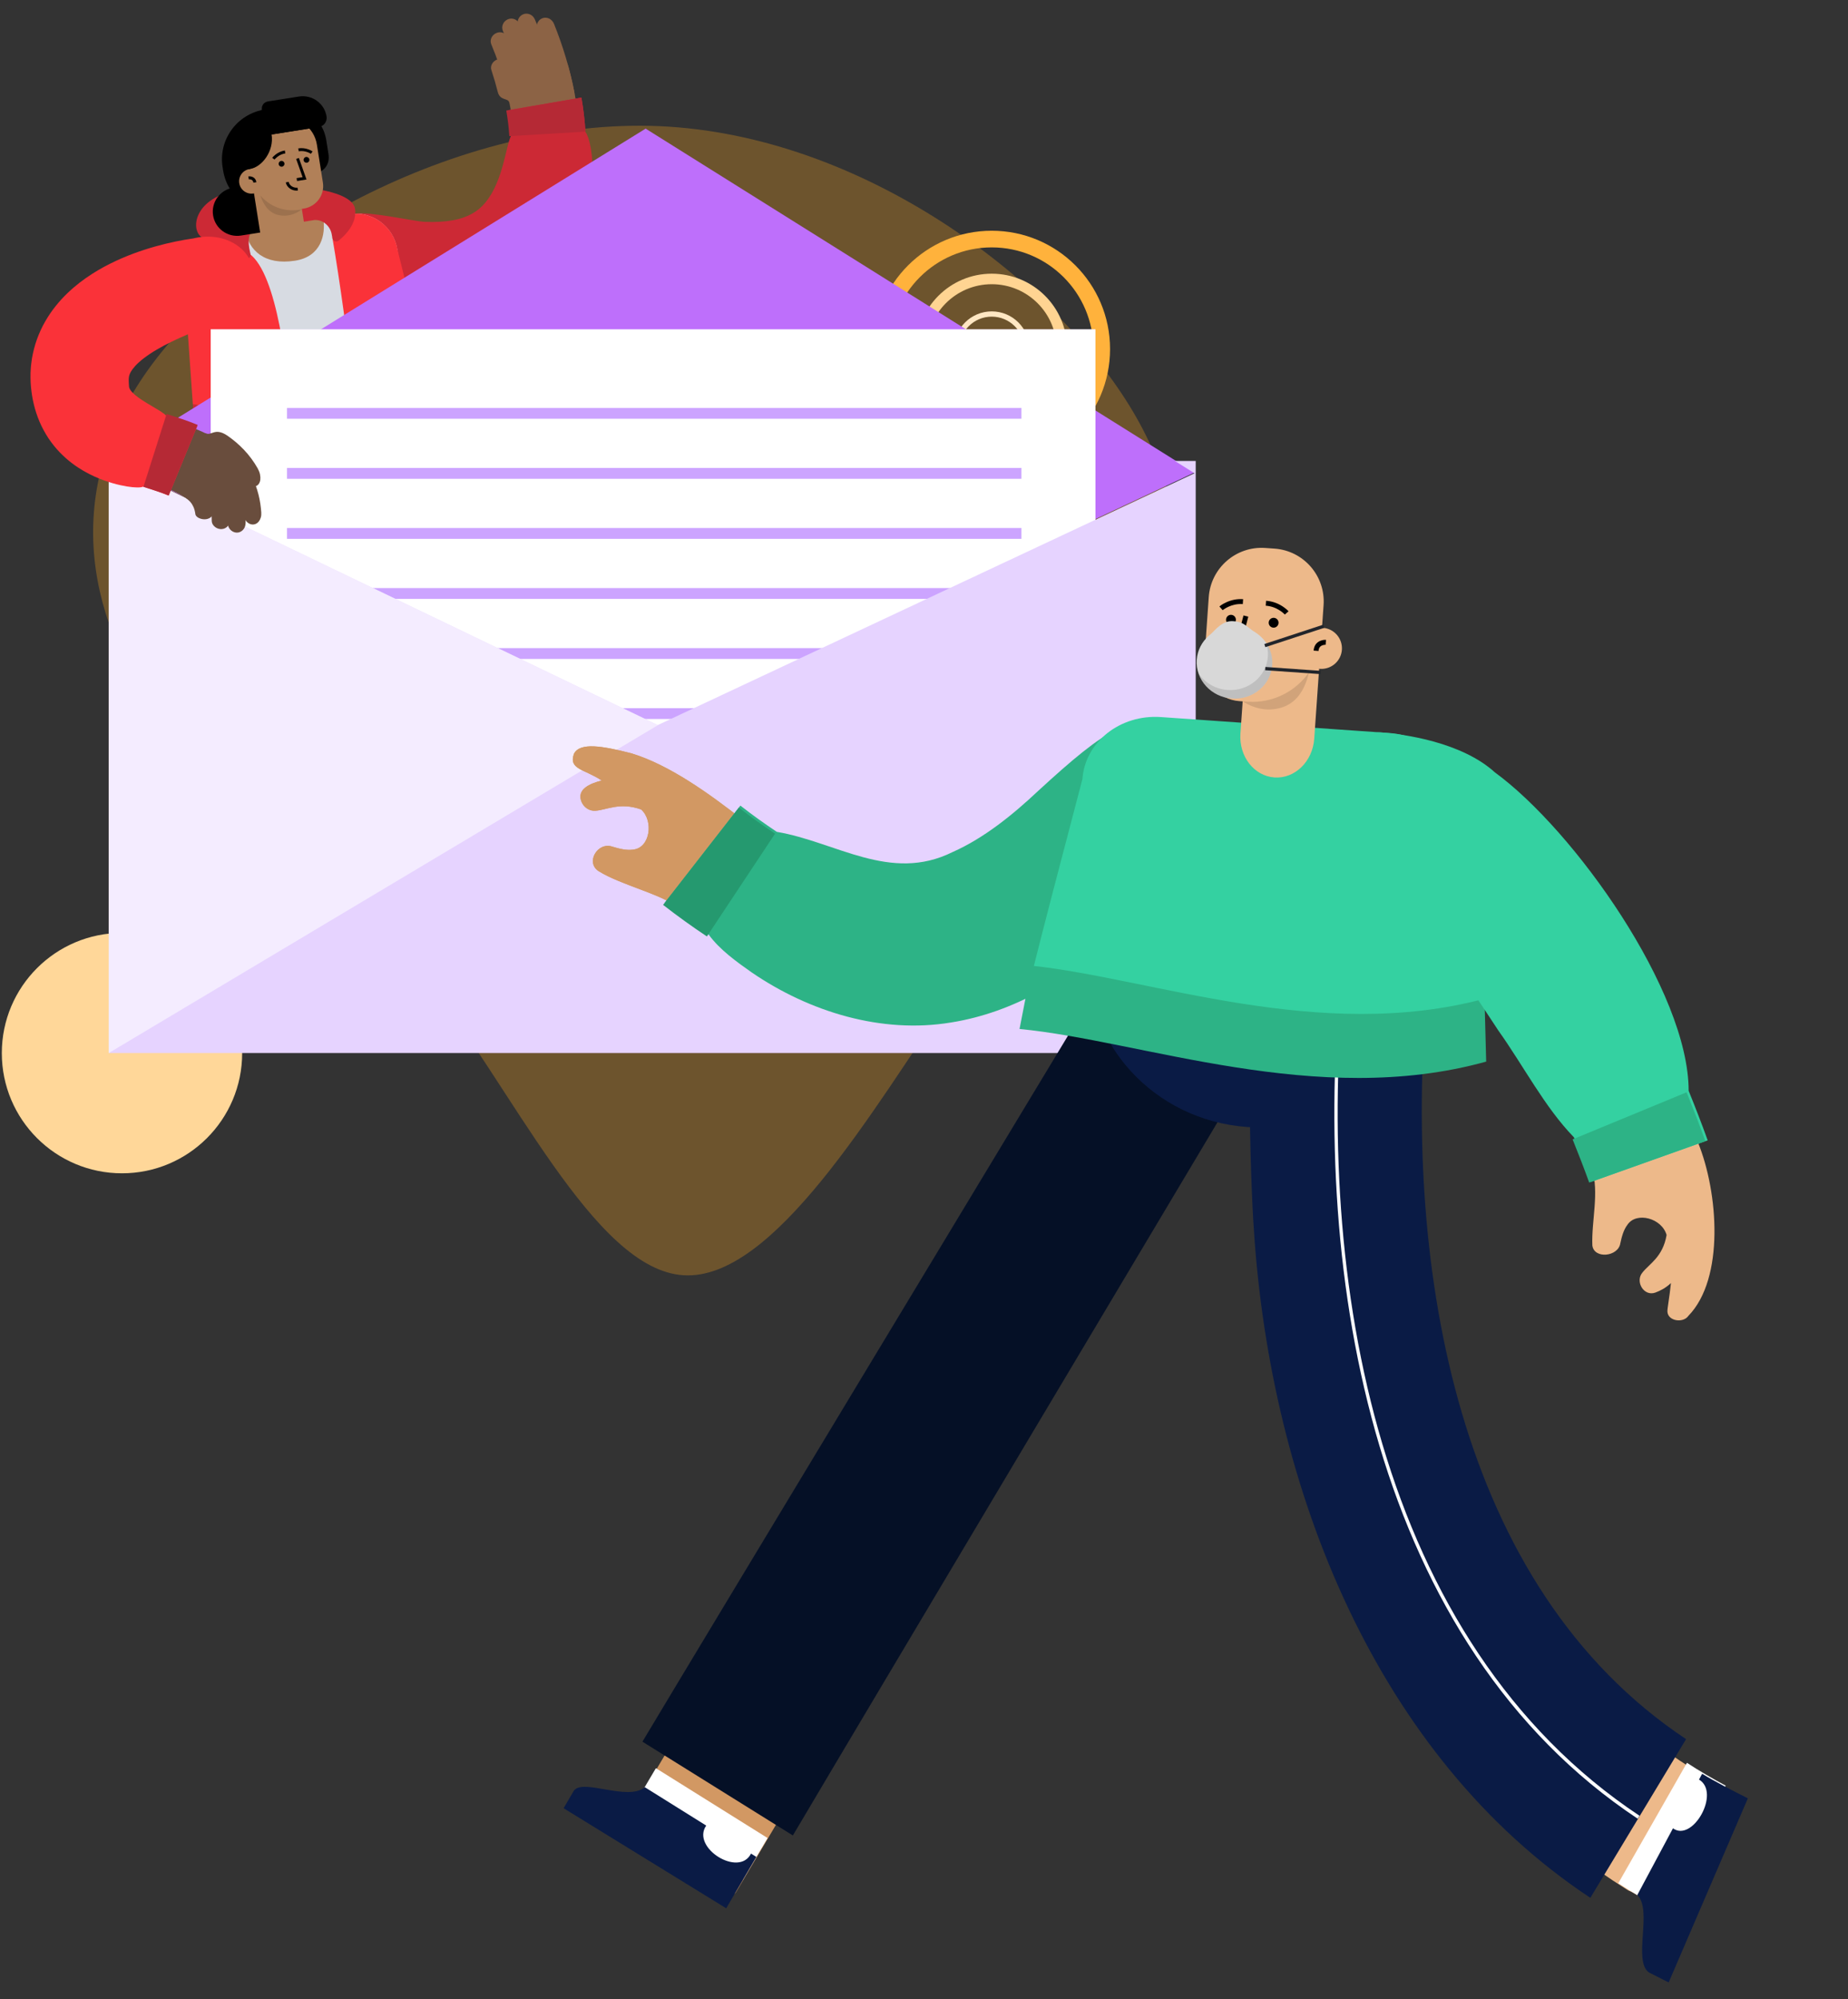 <svg viewBox="15.865 105.7 1123.798 1215.55" xmlns="http://www.w3.org/2000/svg" overflow="visible" xmlns:xlink="http://www.w3.org/1999/xlink" width="1123.798px" height="1215.55px"><rect x="15.865" y="105.7" width="1123.798" height="1215.55" fill="#333333" stroke="none"/><g id="Master/Comps/Mail" stroke="none" stroke-width="1" fill="none" fill-rule="evenodd"><g id="Blob" opacity=".288" transform="translate(2, 147.892) scale(1.534 1.533)"><g id="Blob/8" stroke="none" stroke-width="1" fill="none" fill-rule="evenodd"><path d="M456.663,133.231 C487.912,183.837 475.78,228.696 458.317,262.949 C440.67,297.091 417.693,320.846 386.444,366.701 C355.194,412.555 315.673,480.507 280.012,478.297 C244.351,476.088 212.183,403.715 175.971,357.861 C139.942,312.007 99.686,292.671 72.664,257.203 C45.459,221.625 31.672,169.804 67.701,119.199 C103.913,68.483 190.125,19.093 270.454,22.518 C350.783,26.054 425.413,82.626 456.663,133.231 Z" id="blobs-burgers" fill="#FFA721"/></g></g><g id="body" transform="translate(127.639, 114)"><path d="M208.764,19.358 L208.764,19.358 C211.351,18.395 214.01,18.007 216.619,18.177 C217.923,18.26 219.214,18.484 220.477,18.84 C221.729,19.2 222.943,19.697 224.111,20.319 C228.794,22.792 232.605,27.393 234.17,33.289 C237.602,46.198 239.961,59.54 240.667,73.336 C241.019,80.503 240.984,87.777 240.259,95.171 C239.551,102.555 238.258,110.048 236.023,117.545 C235.506,119.417 234.828,121.289 234.2,123.156 L233.128,125.95 L232.578,127.344 L231.972,128.732 C230.398,132.437 228.471,136.087 226.304,139.638 C221.954,146.735 216.301,153.399 209.574,158.862 C206.244,161.635 202.598,164.005 198.867,166.123 L196.032,167.638 C195.076,168.11 194.108,168.548 193.143,168.996 C192.66,169.216 192.178,169.445 191.692,169.654 L190.225,170.24 C189.245,170.622 188.266,171.027 187.281,171.376 C179.391,174.138 171.351,175.718 163.589,176.243 C155.81,176.804 148.251,176.501 140.961,175.657 C133.666,174.808 126.63,173.416 119.802,171.686 C116.632,170.917 113.853,169.482 111.481,167.751 C109.154,165.947 107.247,163.822 105.909,161.445 C104.574,159.058 103.763,156.487 103.534,153.866 C103.303,151.25 103.67,148.546 104.622,145.956 C105.579,143.354 107.032,141.111 108.814,139.191 C110.595,137.275 112.694,135.722 114.954,134.594 C117.218,133.456 119.648,132.663 122.117,132.393 C124.59,132.035 127.107,132.229 129.587,132.823 C140.328,135.562 151.025,136.962 160.604,136.264 C161.213,136.246 161.792,136.166 162.377,136.102 L164.132,135.916 L165.832,135.64 C166.4,135.553 166.97,135.472 167.508,135.337 L169.15,134.99 C169.695,134.872 170.206,134.703 170.737,134.569 C171.814,134.321 172.791,133.93 173.813,133.619 C177.77,132.17 181.277,130.254 184.32,127.755 C187.373,125.271 190.018,122.215 192.258,118.57 C193.365,116.739 194.416,114.811 195.296,112.705 L195.643,111.929 L195.955,111.121 L196.582,109.501 C196.943,108.373 197.365,107.287 197.675,106.114 C198.384,103.83 198.908,101.403 199.392,98.951 C199.595,97.703 199.841,96.474 199.989,95.195 C200.071,94.558 200.172,93.93 200.242,93.288 L200.438,91.353 C200.954,86.186 200.986,80.804 200.72,75.371 C200.194,64.892 198.339,54.166 195.524,43.607 C194.25,38.802 195.03,33.844 197.344,29.46 C197.926,28.366 198.617,27.308 199.395,26.308 C200.164,25.311 201.03,24.368 201.987,23.499 C203.901,21.763 206.175,20.321 208.764,19.358" id="SKIN-DARKER" fill="#8C6345"/><path d="M217.822,2.877 C219.203,2.28 220.722,2.336 222.049,2.936 C223.366,3.54 224.498,4.684 225.124,6.206 C230.48,19.506 234.685,33.34 237.481,47.666 C237.816,49.305 237.45,50.924 236.675,52.161 C235.894,53.403 234.657,54.279 233.166,54.521 C230.195,54.984 227.36,52.837 226.771,49.739 C224.126,36.181 220.124,22.992 215.007,10.289 C214.409,8.838 214.433,7.291 214.947,5.946 C215.451,4.608 216.438,3.476 217.822,2.877" id="SKIN-DARKER" fill="#8C6345"/><path d="M206.13,0.499 C207.494,-0.14 208.992,-0.147 210.319,0.374 C211.651,0.892 212.799,1.944 213.421,3.396 C215.88,9.02 218.124,14.743 220.136,20.557 C221.182,23.557 219.615,26.751 216.741,27.651 C213.866,28.551 210.816,26.96 209.829,24.131 C207.914,18.598 205.775,13.143 203.429,7.778 C202.837,6.395 202.832,4.905 203.308,3.593 C203.79,2.279 204.765,1.137 206.13,0.499" id="SKIN-DARKER" fill="#8C6345"/><path d="M196.847,3.526 C199.558,2.227 202.812,3.399 204.053,6.174 C206.441,11.554 208.624,17.027 210.581,22.581 C211.57,25.457 210.025,28.538 207.141,29.46 C204.286,30.372 201.223,28.918 200.294,26.212 C198.435,20.939 196.36,15.732 194.085,10.61 C192.914,7.991 194.124,4.832 196.847,3.526" id="SKIN-DARKER" fill="#8C6345"/><path d="M190.584,27.886 C192,27.372 193.474,27.433 194.719,27.964 C195.948,28.499 196.933,29.509 197.39,30.842 C199.12,36.032 200.632,41.281 201.903,46.563 C202.243,47.922 201.256,49.874 200.218,51.438 C199.158,53.009 197.999,54.207 197.999,54.207 C197.684,52.611 196.239,52.36 194.711,51.805 C193.176,51.247 191.633,50.392 190.916,47.577 C189.801,43.131 188.504,38.698 187.043,34.298 C186.611,33.04 186.805,31.702 187.448,30.541 C188.075,29.384 189.169,28.4 190.584,27.886" id="SKIN-DARKER" fill="#8C6345"/><path d="M189.982,11.814 C192.716,10.574 195.911,11.717 197.036,14.4 C200.792,23.358 203.913,32.567 206.368,41.912 C207.073,44.721 205.241,47.538 202.288,48.203 C199.365,48.863 196.468,47.28 195.811,44.663 C193.495,35.853 190.542,27.124 186.976,18.62 C185.918,16.096 187.229,13.062 189.982,11.814" id="SKIN-DARKER" fill="#8C6345"/><path d="M241.791,51.03 C242.971,57.888 243.838,64.861 244.242,71.975 C244.547,72.378 244.844,72.844 245.138,73.465 C245.433,74.082 245.721,74.798 246.004,75.608 C246.538,77.237 247.051,79.244 247.462,81.615 L247.629,82.615 C248.357,87.212 248.763,93.055 248.41,99.973 C248.008,107.395 246.806,116.079 243.769,125.592 C242.239,130.34 240.265,135.281 237.682,140.263 C235.11,145.242 231.883,150.257 227.983,155.019 C224.092,159.781 219.507,164.276 214.4,168.174 C209.299,172.078 203.693,175.368 197.937,177.918 C192.178,180.477 186.286,182.305 180.532,183.532 C174.768,184.763 169.176,185.319 163.822,185.53 C158.448,185.763 153.402,185.454 148.58,185.011 L145.542,184.651 C144.537,184.529 143.543,184.399 142.573,184.244 L138.276,183.517 L138.276,183.517 C137.19,183.308 136.13,183.075 135.075,182.853 C126.653,181.044 119.416,178.65 113.364,176.253 C109.092,175.06 105.336,173.068 102.238,170.587 C100.7,169.332 99.308,167.973 98.096,166.521 C96.903,165.042 95.877,163.484 95.033,161.871 C94.611,161.064 94.234,160.243 93.904,159.412 C93.581,158.569 93.306,157.715 93.076,156.854 C92.617,155.132 92.347,153.381 92.272,151.625 C92.12,148.111 102.51,121.762 104.13,121.617 C113.091,120.198 139.994,126.282 146.511,126.595 L146.72,126.604 C152.86,126.843 158.638,126.54 163.493,125.651 C164.085,125.521 164.717,125.453 165.279,125.304 C165.844,125.161 166.414,125.034 166.98,124.912 C167.51,124.746 168.042,124.596 168.577,124.457 C169.103,124.308 169.578,124.11 170.087,123.962 C172.043,123.276 173.767,122.496 175.332,121.618 C178.441,119.861 181.065,117.693 183.545,114.694 C185.976,111.684 188.207,107.949 189.951,103.865 C191.741,99.819 193.097,95.532 194.175,91.585 C196.336,83.672 197.485,77.118 198.865,74.603 C198.571,69.377 197.915,64.072 197.002,58.765 L241.791,51.03 Z" id="Fill-13" fill="#CC2935"/><path d="M244.229,71.741 L197.949,74.486 C197.645,69.351 197.005,64.139 196.105,58.921 L241.79,51.03 C242.959,57.812 243.812,64.711 244.229,71.741" id="Fill-16" fill="#B52935"/><path d="M139.997,207.641 L11.617,227.974 L1.443,163.742 C-0.787,149.662 8.793,136.444 22.841,134.219 L100.351,121.943 C114.398,119.718 127.594,129.329 129.824,143.409 L139.997,207.641 Z" id="Fill-18" fill="#D7DBE2"/><path d="M84.796,124.407 C86.369,134.339 83.576,147.697 67.714,150.209 C48.859,153.196 39.375,143.677 37.509,131.896 L84.796,124.407 Z" id="SKIN" fill="#B18058"/><path d="M109.208,250.9 C124.746,248.802 137.724,245.516 151.013,238.588 C152.239,237.947 153.21,236.946 152.874,235.6 L147.556,214.249 C133.242,217.16 118.633,222.35 103.184,227.349 C104.114,235.147 104.943,242.35 105.647,248.602 C105.841,250.324 107.494,251.132 109.208,250.9" id="Fill-22" fill="#CC2935"/><path d="M5.481,237.46 L6.877,257.363 C7.041,259.703 8.778,261.645 11.088,262.02 C26.573,264.536 48.045,263.685 62.035,262.465 C64.251,262.272 65.931,260.405 65.917,258.176 C65.877,251.856 65.468,244.894 64.777,237.53 C49.897,239.296 22.658,240.96 5.481,237.46" id="Fill-24" fill="#CC2935"/><path d="M14.554,136.641 C4.584,141.456 -1.503,152.397 0.322,163.92 L5.481,237.46 C22.657,240.96 49.898,239.296 64.778,237.53 C62.052,208.5 55.158,150.353 36.375,144.103 C36.375,144.103 21.714,132.895 14.554,136.641" id="Fill-26" fill="#FA3239"/><path d="M103.184,227.349 C119.843,225.593 133.42,222.213 147.556,214.249 L129.907,143.396 C127.874,130.56 116.727,121.443 104.13,121.617 C103.519,128.088 98.04,130.955 90.341,136.171 C94.951,162.747 99.97,200.375 103.184,227.349" id="Fill-28" fill="#FA3239"/><path d="M27.082,108.674 C3.016,115.561 3.986,136.787 14.649,137.24 C23.073,137.599 29.828,146.374 37.571,148.93 C39.298,149.5 40.979,147.942 40.57,146.166 C40.454,145.663 40.339,145.162 40.224,144.666 C38.95,139.166 38.652,131.921 44.222,131.082 C54.208,129.577 69.141,127.2 78.723,125.596 C83.921,124.725 88.959,128.789 89.912,133.985 C90.068,134.838 90.225,135.701 90.381,136.573 C90.695,138.331 92.775,139.112 94.163,137.994 C100.044,133.254 103.701,127.763 104.225,122.217 C104.339,121.015 104.316,119.811 104.126,118.612 C101.922,104.695 51.54,101.676 27.082,108.674" id="Fill-30" fill="#CC2935"/><g id="Head" transform="translate(56.27, 84.56) rotate(-9) translate(-56.27, -84.56) translate(17.77, 21.06) scale(0.606 0.602)"><g id="Head/Pompadour Bun" stroke="none" stroke-width="1" fill="none" fill-rule="evenodd"><g id="Group-20" transform="translate(-9, 53)"><path d="M57.5,129.538 L24.5,129.538 C10.969,129.538 0,118.569 0,105.038 C0,91.507 10.969,80.538 24.5,80.538 L57.5,80.538 C71.031,80.538 82,91.507 82,105.038 C82,118.569 71.031,129.538 57.5,129.538" id="Fill-1" fill="#000"/><path d="M73.199,82.538 L64,82.538 L64,7.538 L73.199,7.538 C101.255,7.538 124,20.282 124,48.339 L124,61.737 C124,82.538 101.255,82.538 73.199,82.538" id="Fill-3" fill="#000"/><path d="M67.801,112.538 L87,112.538 L87,7.538 L67.801,7.538 C39.745,7.538 17,30.282 17,58.339 L17,61.737 C17,89.794 39.745,112.538 67.801,112.538" id="Fill-5" fill="#000"/><path d="M44,80.538 L89,80.538 L89,132.171 C89,146.076 78.927,157.348 66.5,157.348 C54.074,157.348 44,146.076 44,132.171 L44,80.538 Z" id="Skin" fill="#B18058"/><path d="M91.052,112.538 L86.066,112.538 C62.834,112.538 44.001,93.705 44.001,70.473 L44.001,50.741 C44.001,32.956 58.417,18.538 76.204,18.538 L81.796,18.538 C99.582,18.538 114.001,32.956 114.001,50.741 L114.001,89.59 C114.001,102.264 103.727,112.538 91.052,112.538" id="Skin" fill="#B18058"/><path d="M65.751,115.332 C56.456,112.044 51.819,103.739 49.982,92.568 C57.253,104.67 70.441,112.813 85.544,112.997 L86.066,113 L89,113 C81.063,117.23 73.313,118.007 65.751,115.332 Z" id="SHADOW" fill="#000" opacity=".12"/><path d="M56,77.038 C56,83.941 50.404,89.538 43.5,89.538 C36.596,89.538 31,83.941 31,77.038 C31,70.135 36.596,64.538 43.5,64.538 C50.404,64.538 56,70.135 56,77.038" id="Skin" fill="#B18058"/><path d="M41.067,71.706 C41.972,71.706 43.224,71.915 44.509,72.558 C46.655,73.631 48.013,75.593 48.104,78.44 L48.109,78.748 L45.109,78.748 C45.109,76.913 44.408,75.861 43.167,75.241 C42.707,75.01 42.198,74.858 41.686,74.773 C41.435,74.731 41.239,74.713 41.125,74.708 L41.067,74.706 L41.067,71.706 Z" id="Stroke-13" fill="#000" fill-rule="nonzero"/><path d="M44,64.538 L42.464,64.538 C36.61,58.846 34.361,47.246 33.683,35.987 C32.754,20.558 59.542,7.538 74.999,7.538 L92.984,7.538 L110,33.538 L70.697,33.538 C70.697,50.538 56,64.538 44,64.538" id="Fill-15" fill="#000"/><path d="M118.736,33.538 L65,33.538 L65,7.171 C65,3.21 68.211,-0.001 72.172,-0.001 L103.726,-0.001 C117.132,-0.001 128,10.868 128,24.274 C128,29.391 123.852,33.538 118.736,33.538" id="Fill-17" fill="#000"/></g></g></g><g id="Expression" transform="translate(67.77, 95.06) rotate(-9) translate(-67.77, -95.06) translate(49.77, 77.06)" fill="#000"><path d="M12.134,12.984 C12.134,12.006 11.342,11.213 10.364,11.213 C9.386,11.213 8.593,12.006 8.593,12.984 C8.593,13.962 9.386,14.754 10.364,14.754 C11.342,14.754 12.134,13.962 12.134,12.984" id="Fill-1"/><path d="M27.478,12.984 C27.478,12.006 26.686,11.213 25.708,11.213 C24.73,11.213 23.937,12.006 23.937,12.984 C23.937,13.962 24.73,14.754 25.708,14.754 C26.686,14.754 27.478,13.962 27.478,12.984" id="Fill-3"/><polygon id="Stroke-5" points="19.592 11.447 21.333 11.125 23.863 24.787 18.036 24.787 18.036 23.016 21.735 23.016"/><path d="M12.938,24.543 C12.938,26.711 15.146,28.716 17.517,28.794 L17.659,28.796 L17.659,30.567 C14.356,30.567 11.27,27.872 11.17,24.701 L11.167,24.543 L12.938,24.543 Z" id="Stroke-7"/><path d="M13.61,5.311 L13.61,7.082 C11.705,7.082 9.969,7.593 8.433,8.446 C7.972,8.702 7.559,8.973 7.197,9.245 L7.021,9.381 C6.816,9.543 6.672,9.67 6.593,9.745 L6.563,9.774 L5.311,8.522 C5.735,8.098 6.499,7.495 7.573,6.898 C9.279,5.95 11.207,5.364 13.32,5.315 L13.61,5.311 Z" id="Stroke-9"/><path d="M21.872,5.311 C24.099,5.311 26.124,5.907 27.908,6.898 C28.916,7.458 29.65,8.023 30.087,8.44 L30.17,8.522 L28.918,9.774 L28.805,9.668 C28.739,9.609 28.652,9.535 28.545,9.448 L28.461,9.381 C28.059,9.064 27.586,8.745 27.049,8.446 C25.59,7.635 23.949,7.134 22.156,7.086 L21.872,7.082 L21.872,5.311 Z" id="Stroke-11"/></g><g id="Mouth-Accesory" transform="translate(65.27, 104.56) rotate(-9) translate(-65.27, -104.56) translate(41.77, 90.06)" fill="#000" fill-opacity="0"/><g id="Accessories" transform="translate(64.27, 92.06) rotate(-9) translate(-64.27, -92.06) translate(35.77, 82.06)" fill="#000" fill-opacity="0"/></g><g id="Small Elements" transform="translate(5, 661) scale(0.63 0.63)"><g id="Small Elements/Circle" stroke="none" stroke-width="1" fill="none" fill-rule="evenodd"><circle id="Oval" fill="#FFD799" cx="135" cy="135" r="116"/></g></g><g id="Small Elements" transform="translate(547, 246) scale(0.533 0.533)"><g id="Small Elements/Rings" stroke="none" stroke-width="1" fill="none" fill-rule="evenodd"><path d="M135,0 C209.558,0 270,60.442 270,135 C270,209.558 209.558,270 135,270 C60.442,270 0,209.558 0,135 C0,60.442 60.442,0 135,0 Z M135,19 C70.935,19 19,70.935 19,135 C19,199.065 70.935,251 135,251 C199.065,251 251,199.065 251,135 C251,70.935 199.065,19 135,19 Z" id="Combined-Shape" fill="#FFB23C"/><path d="M135,49 C182.496,49 221,87.504 221,135 C221,182.496 182.496,221 135,221 C87.504,221 49,182.496 49,135 C49,87.504 87.504,49 135,49 Z M135,61 C94.131,61 61,94.131 61,135 C61,175.869 94.131,209 135,209 C175.869,209 209,175.869 209,135 C209,94.131 175.869,61 135,61 Z" id="Combined-Shape" fill="#FFD492"/><path d="M135,92 C158.748,92 178,111.252 178,135 C178,158.748 158.748,178 135,178 C111.252,178 92,158.748 92,135 C92,111.252 111.252,92 135,92 Z M135,98 C114.565,98 98,114.565 98,135 C98,155.435 114.565,172 135,172 C155.435,172 172,155.435 172,135 C172,114.565 155.435,98 135,98 Z" id="Combined-Shape" fill="#FFE7C3"/></g></g><g id="Opened-Mail" transform="translate(82, 59)"><polygon id="Rectangle" fill="#BE6FFB" transform="translate(330.154, 330.355) rotate(-315) translate(-330.154, -330.355)" points="182.292 187.684 566.175 99.523 443.772 438.782 94.133 561.187"/><g id="Paper" transform="translate(62, 247)"><rect id="Rectangle" fill="#E6D3FF" x="0" y="0" width="538" height="413"/><path d="M0,0 L538,0 L538,313 C538,368.228 493.228,413 438,413 L0,413 L0,413 L0,0 Z" id="Rectangle-Copy-38" fill="#FFF"/><g id="Writing" transform="translate(46.391, 47.734)" fill="#CCA4FF"><rect id="Rectangle-Copy-11" x="0" y="0" width="446.602" height="6.584"/><rect id="Rectangle-Copy-42" x="0" y="146.056" width="446.602" height="6.584"/><rect id="Rectangle-Copy-39" x="0" y="36.514" width="446.602" height="6.584"/><rect id="Rectangle-Copy-43" x="0" y="182.57" width="446.602" height="6.584"/><rect id="Rectangle-Copy-40" x="0" y="73.028" width="446.602" height="6.584"/><rect id="Rectangle-Copy-44" x="0" y="219.084" width="446.602" height="6.584"/><rect id="Rectangle-Copy-41" x="0" y="109.542" width="446.602" height="6.584"/><rect id="Rectangle-Copy-45" x="0" y="255.598" width="446.602" height="6.584"/><rect id="Rectangle-Copy-46" x="236.994" y="308.873" width="209.608" height="6.584"/></g></g><path d="M661,327 L661,687 L0,687 L0,327 L0.259,327 L0.039,327.136 L333.825,487.614 L660.269,334.465 L648.337,327 L661,327 Z" id="Combined-Shape" fill="#E6D3FF"/><polygon id="Path-5" fill="#F4ECFF" points="0 687 334 487.614 0 327"/></g><g transform="translate(715, 853.5) scale(-1, 1) rotate(-4) translate(-715, -853.5) translate(263, 424) scale(1 1)" id="Master/Character/Standing"><g id="Master/Character/Standing" stroke="none" stroke-width="1" fill="none" fill-rule="evenodd"><g id="Legs" transform="translate(50, 263) scale(1 1)"><g id="Legs/Pants Stride" stroke="none" stroke-width="1" fill="none" fill-rule="evenodd"><g id="Right-leg" transform="translate(340.912, 0)"><path d="M351.571,557.401 L292.422,588.269 C289.239,589.929 285.361,588.667 283.759,585.451 C246.439,510.876 199.23,417.99 161.287,343.132 C156.535,333.763 159.737,322.391 168.446,317.732 L207.214,296.986 C215.921,292.327 226.839,296.145 231.594,305.518 C251.976,345.705 292.982,426.594 313.315,466.827 C327.03,493.983 340.718,521.075 354.368,548.439 C356.006,551.729 354.753,555.741 351.571,557.401" id="SKIN-DARKER" fill="#d29863"/><path d="M86.302,0.553 L3.587,44.885 C0.926,46.311 0.289,50.452 2.165,54.135 C47.15,143.092 210.139,465.665 251.855,549 L347.088,498.49 C306.772,419.027 139.536,92.581 95.759,7.056 C94.324,3.064 89.87,-1.625 86.302,0.553" id="Fill-3" fill="#051026"/><polygon id="Fill-5" fill="#FFF" points="351.088 540.556 280.285 578 267.088 551.628 337.799 514"/><path d="M343.719,526 C338.839,528.596 321.243,537.953 304.836,546.68 C313.208,560.743 282.703,576.913 276.474,561.764 C274.327,562.907 273.088,563.567 273.088,563.567 L289.211,596 L392.088,542.206 L386.757,531.444 C382.483,522.8 353.426,535.563 343.719,526" id="Fill-7" fill="#0A1B45"/></g><path d="M243,0 C243,55.228 289.562,100 347,100 C404.438,100 451,55.228 451,0" id="Path" fill="#0A1B45"/><g id="Left-Leg" transform="translate(15, 0)"><path d="M30.239,557.161 L6.483,491.091 C5.214,487.533 6.529,483.643 9.422,482.411 C17.775,479.122 25.64,474.892 33.691,471.032 C59.329,457.463 83.437,440.3 104.929,420.191 C135.663,390.774 160.646,356.077 180.176,316.548 C182.323,312.343 185.98,309.373 190.199,307.916 C200.492,302.023 233.664,326.382 243.124,329.17 C247.553,331.434 250.627,335.549 251.97,340.466 C253.653,376.005 183.861,458.895 157.588,483.423 C141.922,498.069 124.074,512.38 106.514,524.333 C94.375,532.32 81.476,540.046 68.744,546.869 C60.37,549.247 34.543,569.214 30.239,557.161" id="SKIN" fill="#edb98a"/><path d="M327.589,-7.48875118e-05 L234.264,2.499 C229.168,2.667 228.518,9.872 228.971,14.511 C230.779,179.189 185.886,369.763 40,452.672 L91.345,553 C227.004,476.172 302.743,318.801 323.872,161.436 C326.849,141.283 342.648,1.013 327.589,-7.48875118e-05" id="Fill-12" fill="#0A1B45"/><path d="M44.885,558 L14,479.217 C21.981,475.635 30.807,471.323 38.46,467 L75,542.962 C65.564,548.267 54.714,553.587 44.885,558" id="Fill-14" fill="#FFF"/><path d="M63,549.371 C60.636,544.096 52.115,525.069 44.17,507.328 C31.6,515.153 16.622,483.646 30.434,476.662 C29.394,474.338 28.793,473 28.793,473 C20.819,477.172 8.378,482.486 -0,485.956 L40.242,601 L52.655,595.767 C63.009,589.459 52.911,557.402 63,549.371" id="Fill-16" fill="#0A1B45"/><path d="M281.63,2 L279.632,2.052 C285.06,189.84 231.363,406.728 65,501.133 L65.956,503 C233.004,408.206 287.085,190.604 281.63,2" id="Fill-18" fill="#FFF"/></g></g></g><g id="Body" transform="translate(17, -31) scale(1 1)"><g id="Body/Sweats Open Arms" stroke="none" stroke-width="1" fill="none" fill-rule="evenodd"><g id="Right-Arm" transform="translate(618.443, 229.484) rotate(-13) translate(-618.443, -229.484) translate(429.443, 114.984)"><path d="M342.541,187.743 C326.91,191.836 303.699,189.846 289.357,194.687 C238.559,212.68 180.701,224.619 128.506,203.387 C96.399,190.117 70.665,164.611 51.982,136.551 C37.981,115.59 27.275,93.196 18.55,69.929 C11.188,50.734 18.374,29.456 38.512,24.19 C56.741,19.36 73.995,29.587 80.373,46.823 C87.482,65.839 96.237,84.008 106.81,99.808 C145.03,162.627 207.091,154.46 267.812,132.285 C291.775,123.02 320.547,113.292 344.412,113.403 C362.491,114.243 376.218,115.968 377.718,123.811 C378.264,134.125 368.695,130.839 356.856,134.508 C362.97,138.209 370.224,144.108 364.643,150.64 C362.449,153.148 358.749,154.59 355.043,153.163 C348.56,150.629 342.448,143.702 328.74,144.316 C319.32,148.784 316.804,164.88 326.022,168.956 C329.739,170.857 334.618,171.042 338.855,171.045 C348.378,170.718 351.846,185.047 342.541,187.743" id="SKIN-DARKER" fill="#d29863"/><path d="M342.541,187.743 C326.91,191.836 303.699,189.846 289.357,194.687 C238.559,212.68 180.701,224.619 128.506,203.387 C96.399,190.117 70.665,164.611 51.982,136.551 C37.981,115.59 27.275,93.196 18.55,69.929 C11.188,50.734 18.374,29.456 38.512,24.19 C56.741,19.36 73.995,29.587 80.373,46.823 C87.482,65.839 96.237,84.008 106.81,99.808 C145.03,162.627 207.091,154.46 267.812,132.285 C291.775,123.02 320.547,113.292 344.412,113.403 C362.491,114.243 376.218,115.968 377.718,123.811 C378.264,134.125 368.695,130.839 356.856,134.508 C362.97,138.209 370.224,144.108 364.643,150.64 C362.449,153.148 358.749,154.59 355.043,153.163 C348.56,150.629 342.448,143.702 328.74,144.316 C319.32,148.784 316.804,164.88 326.022,168.956 C329.739,170.857 334.618,171.042 338.855,171.045 C348.378,170.718 351.846,185.047 342.541,187.743" id="SKIN-DARKER" fill="#d29863"/><path d="M271.726,124.422 C263.116,127.733 254.476,130.637 245.868,133.211 C209.721,128.489 170.801,142.75 140.115,113.754 C124.248,100.026 111.598,81.181 101.259,63.078 C72.593,14.202 60.131,0 32.913,0 C5.695,0 -5.403,41.711 4.304,65.812 C9.725,88.162 18.94,112.544 30.873,133.666 C49.023,166.224 75.957,196.138 110.646,213.069 C149.096,232.188 194.961,232.043 235.338,219.463 C246.633,215.78 258.116,211.857 267.152,205.128 C277.835,201.939 288.295,198.4 298.498,194.482 L271.726,124.422 Z" id="Fill-4" fill="#2DB386"/><path d="M246.578,134.568 L267.932,206.464 C278.53,203.287 288.911,199.771 299.034,195.884 L272.262,125.826 C263.714,129.11 255.133,131.999 246.578,134.568" id="Fill-7" fill="#25996F"/></g><g id="Body" transform="translate(238, 149)"><path d="M278.107,192.299 C205.539,197.379 1.441,174.139 3.751,161.205 C8.333,135.552 16.264,95.466 27.546,40.948 C27.546,18.333 47.704,-0.001 72.569,-0.001 L211.896,-0.001 C236.761,-0.001 256.917,18.333 256.917,40.948 C266.871,93.235 274.103,132.007 278.614,157.265 C280.224,166.283 280.055,177.961 278.107,192.299 Z" id="Sweat-Body" fill="#34D1A1"/><path d="M0,195.19 C100.651,230.844 209.777,197.117 284.463,195.19 L279.673,156.301 C206.511,158.918 101.819,190.863 3.675,157.117 L0,195.19 Z" id="Bottom" fill="#2DB386"/></g><g id="Left-Arm" transform="translate(92, 149)"><path d="M73.798,302.166 C75.435,287.304 71.719,269.797 77.351,255.493 C94.036,218.599 114.656,183.655 138.431,150.668 C157.943,123.58 179.547,97.846 202.735,73.414 C207.99,67.928 210.317,60.569 209.777,52.828 C210.438,35.44 194.027,18.112 176.267,19.44 C140.508,17.087 43.452,171.088 27.624,206.362 C23.238,215.161 18.089,226.26 14.077,235.253 C-0.369,264.691 -7.924,316.595 12.534,340.812 C15.354,345.639 24.878,344.935 25.46,339.049 C25.655,337.096 24.792,330.183 24.519,321.684 C27.466,324.866 30.761,326.867 33.64,328.145 C40.442,331.092 46.384,322.258 42.328,316.616 C38.636,311.027 30.525,306.361 29.203,292.711 C32.778,282.703 48.463,279.64 53.37,288.141 C55.599,291.502 56.384,295.967 56.923,299.784 C57.682,307.994 72.203,310.507 73.798,302.166" id="SKIN" fill="#edb98a"/><path d="M8.281,233.558 C12.452,224.045 17.367,213.64 21.929,204.314 C26.192,144.015 102.271,51.227 153.005,19.368 C174.444,2.426 209.854,-0.001 223.867,-0.001 C246.547,-0.001 234.455,55.817 215.502,77.469 C192.066,109.869 164.461,143.402 139.936,175.826 C123.244,196.074 108.56,220.385 89.63,237.314 C84.79,245.197 81.022,255.148 77.004,263.593 L8.281,233.558 Z" id="Fill-14" fill="#34D1A1"/><path d="M23.112,205.296 L90.271,238.684 C86.322,246.833 82.014,255.895 78.381,264.195 L9.658,234.159 C13.767,224.769 18.634,214.51 23.112,205.296" id="Fill-16" fill="#2DB386"/></g></g></g><g id="Head" transform="translate(338, -61) scale(1 1)"><g id="Head/Bald" stroke="none" stroke-width="1" fill="none" fill-rule="evenodd"><g id="Head" transform="translate(22, 72)"><g id="head" transform="translate(0, 0)" fill="#edb98a"><path d="M13,62 L58,62 L58,113.633 C58,127.538 47.926,138.81 35.5,138.81 C23.074,138.81 13,127.538 13,113.633 L13,62 Z" id="SKIN"/><path d="M60.053,94 L55.066,94 C31.834,94 13.001,75.167 13.001,51.935 L13.001,32.203 C13.001,14.418 27.418,0 45.203,0 L50.797,0 C68.582,0 83.001,14.418 83.001,32.203 L83.001,71.052 C83.001,83.726 72.727,94 60.053,94" id="SKIN"/><path d="M25,58.5 C25,65.403 19.404,71 12.5,71 C5.596,71 0,65.403 0,58.5 C0,51.597 5.596,46 12.5,46 C19.404,46 25,51.597 25,58.5" id="SKIN"/></g><path d="M10.067,53.169 C10.972,53.169 12.224,53.377 13.509,54.02 C15.655,55.093 17.013,57.055 17.104,59.902 L17.109,60.211 L14.109,60.211 C14.109,58.375 13.408,57.323 12.167,56.703 C11.707,56.473 11.198,56.32 10.686,56.235 C10.435,56.193 10.239,56.175 10.125,56.17 L10.067,56.169 L10.067,53.169 Z" id="ear-line" fill="#000"/><path d="M34.751,96.332 C25.456,93.044 20.819,84.739 18.982,73.568 C26.253,85.67 39.441,93.813 54.544,93.997 L55.066,94 L58,94 C50.063,98.23 42.313,99.007 34.751,96.332 Z" id="SHADOW" fill="#000" opacity=".12"/></g></g></g><g id="Expression" transform="translate(385, 34) scale(1 1)" fill="#000"><g id="Expression/Happy" stroke="none" stroke-width="1" fill="none" fill-rule="evenodd"><path d="M20.561,22 C20.561,20.343 19.218,19 17.561,19 C15.904,19 14.561,20.343 14.561,22 C14.561,23.657 15.904,25 17.561,25 C19.218,25 20.561,23.657 20.561,22" id="Fill-1" fill="#000"/><path d="M46.561,22 C46.561,20.343 45.218,19 43.561,19 C41.904,19 40.561,20.343 40.561,22 C40.561,23.657 41.904,25 43.561,25 C45.218,25 46.561,23.657 46.561,22" id="Fill-3" fill="#000"/><polygon id="Stroke-5" fill="#000" points="33.198 19.397 36.148 18.85 40.435 42 30.561 42 30.561 39 36.828 38.999"/><path d="M21.922,41.586 C21.922,45.26 25.664,48.658 29.682,48.79 L29.923,48.794 L29.923,51.794 C24.325,51.794 19.096,47.228 18.926,41.855 L18.922,41.586 L21.922,41.586 Z" id="Stroke-7" fill="#000"/><path d="M23.061,9 L23.061,12 C19.834,12 16.891,12.866 14.289,14.311 C13.508,14.745 12.809,15.204 12.196,15.665 L11.896,15.896 C11.549,16.171 11.305,16.384 11.172,16.512 L11.121,16.561 L9,14.439 C9.717,13.722 11.012,12.7 12.832,11.689 C15.724,10.082 18.989,9.089 22.57,9.006 L23.061,9 Z" id="Stroke-9" fill="#000"/><path d="M37.061,9 C40.834,9 44.266,10.009 47.289,11.689 C48.996,12.637 50.24,13.594 50.98,14.301 L51.121,14.439 L49,16.561 L48.808,16.382 C48.697,16.282 48.549,16.157 48.368,16.01 L48.225,15.896 C47.544,15.358 46.743,14.817 45.832,14.311 C43.36,12.938 40.581,12.088 37.543,12.006 L37.061,12 L37.061,9 Z" id="Stroke-11" fill="#000"/></g></g><g id="Accessories" transform="translate(372, 56) scale(1 1)" fill="#000"><g id="Accessories/N65" stroke="none" stroke-width="1" fill="none" fill-rule="evenodd"><path d="M55.198,0.767 C61.867,0.767 65.593,6.919 68.319,9.676 C68.537,9.869 68.75,10.068 68.959,10.27 C69.075,10.368 69.19,10.457 69.303,10.536 L69.292,10.597 C73.211,14.543 75.617,19.878 75.617,25.75 C75.617,37.9 65.319,47.75 52.617,47.75 C39.914,47.75 29.617,37.9 29.617,25.75 C29.617,17.633 34.212,10.543 41.05,6.73 L41.044,6.692 L41.044,6.692 C46.484,4.146 47.691,0.767 55.198,0.767 Z" id="Clothe" fill="#D8D8D8"/><path d="M32.617,20.733 C32.617,32.884 42.914,42.733 55.617,42.733 C63.074,42.733 69.703,39.338 73.905,34.076 C70.469,42.089 62.232,47.733 52.617,47.733 C39.914,47.733 29.617,37.884 29.617,25.733 C29.617,20.717 31.372,16.092 34.327,12.391 C33.225,14.964 32.617,17.781 32.617,20.733 Z" id="SHADOW" fill="#000" opacity=".12"/><line x1="0" y1="0" x2="34.913" y2="14.229" id="Path-4" stroke="#22252B" stroke-width="2"/><line x1="33.673" y1="28.173" x2="0" y2="28.173" id="Path-5" stroke="#22252B" stroke-width="2"/></g></g><g id="Glasses" transform="translate(364, 42) scale(1 1)" fill="#000"><g id="Glasses/None" stroke="none" stroke-width="1" fill="none" fill-rule="evenodd" fill-opacity="0"/></g></g></g><g id="arm" transform="translate(34.42, 249.591)"><path d="M118.812,160.176 L118.811,160.176 C116.156,160.969 113.505,161.187 110.985,161.243 C109.716,161.274 108.5,161.253 107.349,161.212 C106.157,161.199 105.082,161.134 104.039,161.103 C101.98,161.011 100.206,160.996 98.798,160.827 C97.373,160.659 96.265,160.318 95.194,159.449 C92.858,157.542 89.128,155.516 84.49,153.689 C79.864,151.837 74.461,150.131 68.612,148.261 C61.958,146.113 54.675,143.8 46.868,140.187 C42.977,138.384 38.924,136.168 34.898,133.38 C30.875,130.608 26.868,127.089 23.345,122.928 C19.821,118.754 16.898,113.875 14.821,108.862 C12.717,103.835 11.521,98.731 10.863,93.866 L10.646,92.049 C10.572,91.448 10.507,90.839 10.473,90.194 C10.403,88.916 10.282,87.664 10.289,86.365 C10.252,83.786 10.365,81.169 10.674,78.548 C11.278,73.306 12.642,68.073 14.641,63.231 C16.635,58.379 19.232,53.928 22.141,49.982 C25.059,46.041 28.272,42.583 31.597,39.512 C38.269,33.376 45.344,28.727 52.432,24.822 C59.533,20.933 66.694,17.802 73.861,15.118 C81.029,12.44 88.209,10.209 95.402,8.285 C102.051,6.508 108.606,7.365 113.607,10.052 C118.628,12.743 122.088,17.239 123.043,22.687 C123.999,28.142 122.377,33.503 119.228,37.838 C116.062,42.182 111.368,45.515 105.73,47.022 C99.61,48.659 93.617,50.53 87.874,52.676 C82.136,54.821 76.647,57.254 71.657,59.99 C66.676,62.719 62.199,65.78 58.719,68.997 C56.98,70.601 55.496,72.234 54.305,73.837 C53.124,75.446 52.247,77.014 51.618,78.547 C50.989,80.085 50.597,81.593 50.406,83.209 C50.308,84.016 50.275,84.856 50.283,85.73 C50.261,86.157 50.343,86.625 50.349,87.073 C50.349,87.29 50.381,87.539 50.417,87.794 L50.505,88.549 C50.775,90.52 51.191,92.196 51.772,93.539 C52.356,94.894 53.009,96.012 53.934,97.118 C54.887,98.208 56.058,99.339 57.72,100.473 C59.368,101.607 61.364,102.759 63.731,103.847 C68.441,106.05 74.304,108.017 80.77,110.077 C86.464,111.911 92.65,113.815 99.293,116.458 C102.613,117.786 106.055,119.307 109.593,121.213 C113.124,123.116 116.757,125.4 120.304,128.262 C123.539,130.865 126.146,134.306 127.683,137.904 C129.229,141.509 129.739,145.183 129.286,148.343 C129.081,149.919 128.606,151.386 128.023,152.678 C127.391,153.98 126.596,155.127 125.684,156.107 C123.838,158.076 121.446,159.389 118.812,160.176" id="SKIN" fill="#694d3d"/><path d="M105.95,171.871 C104.439,171.905 103.096,171.475 102.054,170.92 C101.541,170.634 101.122,170.301 100.829,169.93 C100.505,169.587 100.305,169.212 100.264,168.795 C100.024,167.031 99.641,165.593 99.136,164.451 C98.625,163.297 98.06,162.357 97.228,161.382 C96.372,160.422 95.255,159.398 93.709,158.342 C92.152,157.291 90.221,156.221 87.993,155.188 C85.969,154.254 84.931,151.237 86.015,148.418 C86.557,147.017 87.579,145.931 88.761,145.359 C89.956,144.776 91.332,144.702 92.551,145.259 C95.19,146.481 97.649,147.821 99.842,149.303 C102.025,150.794 103.902,152.439 105.471,154.227 C107.023,156.026 108.233,157.998 109.171,160.171 C110.113,162.338 110.724,164.751 111.073,167.33 C111.14,167.928 111.055,168.517 110.842,169.053 C110.596,169.605 110.226,170.103 109.758,170.516 C108.836,171.338 107.451,171.843 105.95,171.871" id="SKIN" fill="#694d3d"/><path d="M115.427,177.809 C113.927,177.676 112.613,177.002 111.7,176.078 C111.241,175.616 110.845,175.101 110.595,174.54 C110.338,173.982 110.224,173.375 110.201,172.767 C110.233,167.939 109.422,163.582 107.76,159.988 C107.332,159.065 107.431,157.987 107.88,156.858 C108.366,155.72 109.166,154.557 110.407,153.684 C111.629,152.822 113.096,152.458 114.421,152.765 C115.771,153.042 117.001,153.978 117.649,155.379 C120.167,160.822 121.143,166.853 121.111,172.771 C121.133,173.535 120.938,174.259 120.64,174.904 C120.336,175.55 119.927,176.116 119.399,176.571 C118.333,177.482 116.928,177.942 115.427,177.809" id="SKIN" fill="#694d3d"/><path d="M124.981,179.944 C123.484,179.785 122.18,179.002 121.277,177.925 C120.821,177.385 120.491,176.769 120.241,176.102 C119.989,175.435 119.863,174.72 119.891,173.972 C119.993,168.18 119.288,162.304 117.037,156.978 C116.726,156.307 116.606,155.589 116.55,154.89 C116.493,154.191 116.568,153.478 116.757,152.781 C117.084,151.425 117.874,150.106 119.139,149.286 C120.402,148.468 121.937,148.349 123.453,148.946 C124.18,149.257 124.892,149.744 125.537,150.383 C126.179,151.021 126.682,151.836 127.093,152.746 C128.594,156.312 129.563,159.998 130.124,163.605 C130.685,167.218 130.855,170.76 130.798,174.207 C130.767,175.087 130.582,175.92 130.277,176.662 C129.97,177.404 129.497,178.034 128.966,178.551 C127.892,179.582 126.479,180.103 124.981,179.944" id="SKIN" fill="#694d3d"/><path d="M137.08,151.708 C135.658,152.211 134.055,151.771 132.609,150.785 C131.857,150.292 131.138,149.657 130.49,148.905 C129.839,148.153 129.191,147.301 128.675,146.327 C126.585,142.562 123.9,139.12 120.962,136.185 C118.019,133.241 114.835,130.795 111.646,128.747 C110.823,128.2 110.101,127.399 109.443,126.402 C108.794,125.447 108.212,124.342 107.716,123.306 C107.226,122.287 106.818,121.312 106.531,120.593 C106.249,119.885 106.092,119.435 106.092,119.435 C107.123,119.914 107.992,120.004 108.807,119.837 C109.625,119.675 110.416,119.323 111.34,119.057 C112.269,118.8 113.3,118.553 114.672,118.789 C115.356,118.902 116.107,119.095 116.963,119.457 C117.828,119.846 118.777,120.342 119.846,121.09 C123.208,123.432 126.61,126.239 129.777,129.585 C132.944,132.92 135.846,136.801 138.181,140.97 C138.826,142.173 139.322,143.398 139.562,144.573 C139.799,145.748 139.854,146.863 139.74,147.841 C139.45,149.804 138.497,151.206 137.08,151.708" id="SKIN" fill="#694d3d"/><path d="M135.013,175.047 L135.012,175.047 C133.495,174.992 132.199,174.225 131.195,173.039 C130.2,171.852 129.59,170.291 129.45,168.503 C129.229,165.509 128.832,162.459 128.03,159.399 C127.249,156.346 126.14,153.294 124.655,150.389 C123.177,147.485 121.323,144.743 119.209,142.3 C117.098,139.852 114.741,137.701 112.291,135.845 C111.559,135.298 110.944,134.677 110.454,133.985 C109.958,133.326 109.584,132.603 109.343,131.855 C108.86,130.383 108.898,128.832 109.661,127.526 C110.426,126.232 111.797,125.44 113.467,125.326 C114.303,125.279 115.21,125.395 116.131,125.675 C117.056,125.996 117.996,126.473 118.881,127.137 C121.853,129.389 124.79,132.058 127.452,135.144 C130.116,138.223 132.485,141.72 134.362,145.406 C136.247,149.09 137.639,152.935 138.603,156.712 C139.59,160.507 140.072,164.19 140.332,167.75 C140.39,168.801 140.326,169.84 140.053,170.726 C139.79,171.618 139.398,172.416 138.909,173.072 C137.938,174.393 136.506,175.087 135.013,175.047" id="SKIN" fill="#694d3d"/><path d="M101.323,115.321 L84.012,157.431 C79.657,155.624 74.344,153.914 68.486,152.047 C68.277,152.129 68.039,152.2 67.788,152.263 C67.536,152.327 67.274,152.384 66.933,152.414 C66.284,152.484 65.543,152.514 64.702,152.498 C63.047,152.48 60.99,152.278 58.579,151.894 C56.142,151.49 53.324,150.89 50.06,149.958 C46.797,149.021 43.079,147.756 38.885,145.858 C34.704,143.947 30.011,141.434 25.08,137.656 C22.627,135.812 20.131,133.58 17.717,131.084 C15.295,128.575 13.001,125.689 10.899,122.582 C8.84,119.441 7,116.068 5.506,112.57 C4.049,109.091 2.824,105.477 2.013,101.95 C1.548,100.151 1.262,98.431 0.942,96.658 C0.782,95.77 0.696,94.934 0.577,94.063 C0.475,93.186 0.349,92.364 0.281,91.434 C0.154,89.578 -0.016,87.753 0.003,85.824 C-0.002,84.869 -0.001,83.913 0.013,82.952 C0.06,81.978 0.116,81.003 0.183,80.026 L0.29,78.56 L0.466,77.081 C0.59,76.094 0.72,75.107 0.868,74.121 C1.243,72.15 1.585,70.163 2.132,68.217 C3.115,64.292 4.536,60.489 6.188,56.876 C6.611,55.982 7.043,55.09 7.484,54.202 C7.94,53.337 8.414,52.489 8.89,51.638 C9.361,50.776 9.862,49.96 10.375,49.157 C10.887,48.356 11.394,47.526 11.93,46.761 C14.057,43.645 16.353,40.816 18.723,38.193 C23.483,33.036 28.525,28.786 33.525,25.288 C38.534,21.763 43.524,18.886 48.392,16.455 C58.14,11.581 67.423,8.363 75.955,5.956 C84.487,3.566 92.276,2.047 99.052,1.075 C108.12,-1.159 116.971,0.214 123.61,4.034 C130.267,7.847 134.745,14.081 135.526,21.42 C136.327,28.756 133.989,35.735 129.705,41.338 C125.404,46.938 119.191,51.165 111.831,52.979 C104.883,55.593 97.764,58.393 90.978,61.451 C87.596,62.985 84.291,64.575 81.18,66.227 C78.086,67.886 75.146,69.59 72.561,71.319 C69.984,73.044 67.695,74.778 65.938,76.396 C64.124,78.009 62.89,79.479 62.019,80.632 C61.624,81.209 61.287,81.712 61.032,82.154 C60.815,82.602 60.555,82.982 60.426,83.377 C60.402,83.426 60.377,83.474 60.349,83.521 C60.329,83.571 60.321,83.623 60.303,83.674 C60.272,83.775 60.23,83.875 60.179,83.974 C60.154,84.082 60.131,84.191 60.093,84.299 C60.051,84.405 60.007,84.514 59.998,84.64 C59.976,84.76 59.946,84.881 59.907,85.001 C59.873,85.126 59.878,85.272 59.85,85.405 C59.777,85.665 59.784,85.985 59.748,86.299 C59.741,86.381 59.722,86.45 59.72,86.543 L59.728,86.846 C59.731,87.05 59.728,87.253 59.721,87.458 C59.718,87.656 59.741,87.81 59.741,87.99 C59.752,88.154 59.727,88.362 59.751,88.494 C59.785,88.773 59.76,89.11 59.798,89.322 C59.81,89.44 59.805,89.574 59.811,89.687 C59.827,89.784 59.836,89.884 59.838,89.988 C59.831,90.102 59.844,90.186 59.856,90.266 C59.867,90.35 59.862,90.444 59.862,90.531 C59.905,90.663 59.864,90.857 59.905,90.983 C59.904,91.294 59.998,91.56 60.072,91.917 C60.313,92.585 60.782,93.504 61.778,94.553 C62.746,95.601 64.1,96.754 65.645,97.872 C67.189,98.996 68.91,100.093 70.607,101.129 C72.298,102.168 73.993,103.147 75.533,104.063 C76.315,104.535 77.048,104.977 77.729,105.387 C78.407,105.811 79.062,106.22 79.646,106.608 C80.224,106.994 80.76,107.366 81.227,107.714 C81.694,108.063 81.976,108.353 82.271,108.647 C88.086,110.517 94.44,112.489 101.323,115.321" id="jacket" fill="#FA3239"/><path d="M68.677,152.106 L82.739,107.84 C88.502,109.693 94.811,111.656 101.669,114.477 L84.012,157.429 C79.705,155.642 74.459,153.95 68.677,152.106" id="jacket" fill="#B52935"/></g></g></svg>